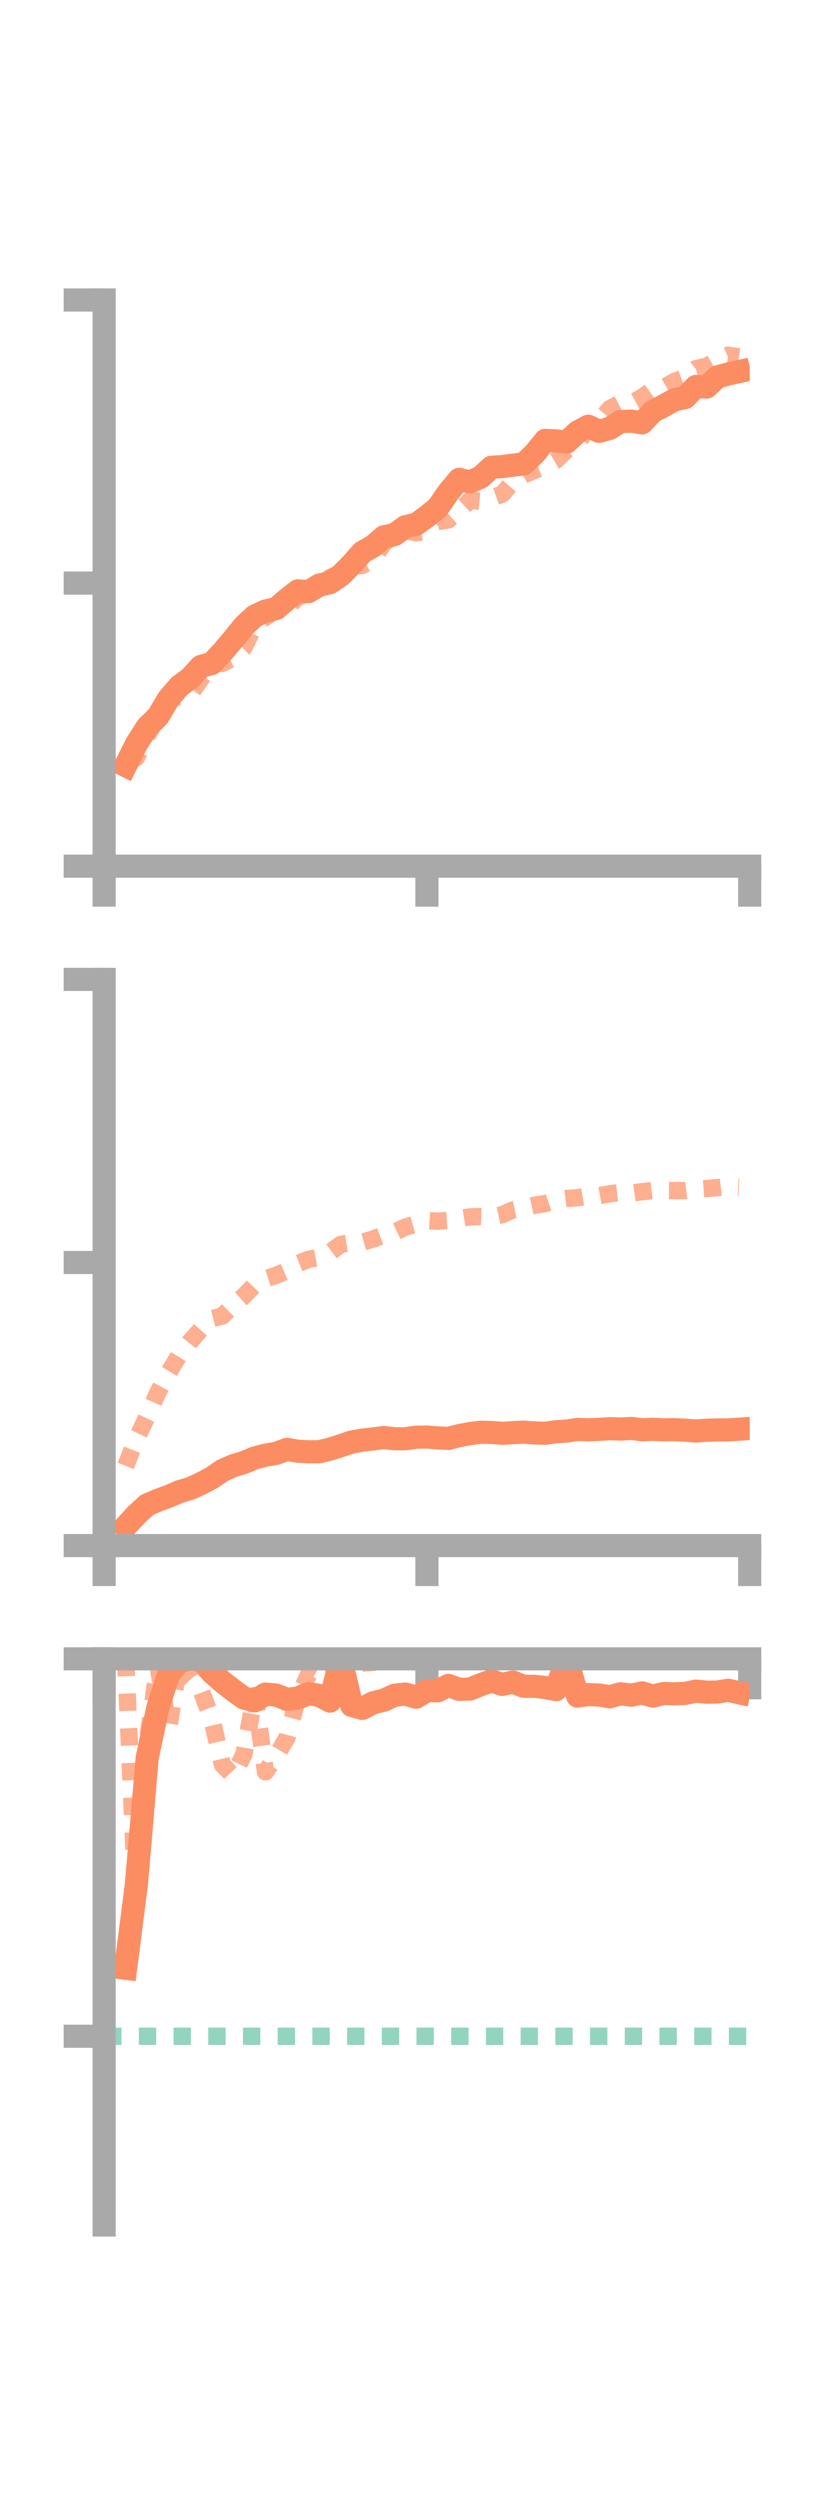 <?xml version="1.0" encoding="utf-8" standalone="no"?>
<!DOCTYPE svg PUBLIC "-//W3C//DTD SVG 1.1//EN"
  "http://www.w3.org/Graphics/SVG/1.1/DTD/svg11.dtd">
<!-- Created with matplotlib (https://matplotlib.org/) -->
<svg height="216pt" version="1.1" viewBox="0 0 72 216" width="72pt" xmlns="http://www.w3.org/2000/svg" xmlns:xlink="http://www.w3.org/1999/xlink">
 <defs>
  <style type="text/css">*{stroke-linecap:butt;stroke-linejoin:round;}</style>
 </defs>
 <g id="figure_1">
  <g id="patch_1">
   <path d="M 0 216 
L 72 216 
L 72 0 
L 0 0 
z
" style="fill:none;"/>
  </g>
  <g id="axes_1">
   <g id="patch_2">
    <path d="M 9 74.838 
L 64.8 74.838 
L 64.8 25.92 
L 9 25.92 
z
" style="fill:none;"/>
   </g>
   <g id="matplotlib.axis_1">
    <g id="xtick_1">
     <g id="line2d_1">
      <defs>
       <path d="M 0 0 
L 0 3.5 
" id="m7e791a0701" style="stroke:#a9a9a9;stroke-width:2;"/>
      </defs>
      <g>
       <use style="fill:#a9a9a9;stroke:#a9a9a9;stroke-width:2;" x="9" xlink:href="#m7e791a0701" y="74.838"/>
      </g>
     </g>
    </g>
    <g id="xtick_2">
     <g id="line2d_2">
      <g>
       <use style="fill:#a9a9a9;stroke:#a9a9a9;stroke-width:2;" x="36.9" xlink:href="#m7e791a0701" y="74.838"/>
      </g>
     </g>
    </g>
    <g id="xtick_3">
     <g id="line2d_3">
      <g>
       <use style="fill:#a9a9a9;stroke:#a9a9a9;stroke-width:2;" x="64.8" xlink:href="#m7e791a0701" y="74.838"/>
      </g>
     </g>
    </g>
   </g>
   <g id="matplotlib.axis_2">
    <g id="ytick_1">
     <g id="line2d_4">
      <defs>
       <path d="M 0 0 
L -3.5 0 
" id="m79436e58dc" style="stroke:#a9a9a9;stroke-width:2;"/>
      </defs>
      <g>
       <use style="fill:#a9a9a9;stroke:#a9a9a9;stroke-width:2;" x="9" xlink:href="#m79436e58dc" y="74.838"/>
      </g>
     </g>
    </g>
    <g id="ytick_2">
     <g id="line2d_5">
      <g>
       <use style="fill:#a9a9a9;stroke:#a9a9a9;stroke-width:2;" x="9" xlink:href="#m79436e58dc" y="50.379"/>
      </g>
     </g>
    </g>
    <g id="ytick_3">
     <g id="line2d_6">
      <g>
       <use style="fill:#a9a9a9;stroke:#a9a9a9;stroke-width:2;" x="9" xlink:href="#m79436e58dc" y="25.92"/>
      </g>
     </g>
    </g>
   </g>
   <g id="line2d_7">
    <path clip-path="url(#p1320d8fc96)" d="M 10.86 66.145 
L 11.79 64.282 
L 12.72 62.817 
L 13.65 61.909 
L 14.58 60.351 
L 15.51 59.276 
L 16.44 58.592 
L 17.37 57.578 
L 18.3 57.328 
L 19.23 56.339 
L 20.16 55.241 
L 21.09 54.086 
L 22.02 53.224 
L 22.95 52.793 
L 23.88 52.578 
L 24.81 51.78 
L 25.74 51.052 
L 26.67 51.113 
L 27.6 50.554 
L 28.53 50.339 
L 29.46 49.696 
L 30.39 48.762 
L 31.32 47.713 
L 32.25 47.188 
L 33.18 46.381 
L 34.11 46.186 
L 35.04 45.504 
L 35.97 45.295 
L 36.9 44.629 
L 37.83 43.872 
L 38.76 42.528 
L 39.69 41.417 
L 40.62 41.642 
L 41.55 41.223 
L 42.48 40.373 
L 43.41 40.315 
L 44.34 40.188 
L 45.27 40.082 
L 46.2 39.199 
L 47.13 38.047 
L 48.06 38.091 
L 48.99 38.2 
L 49.92 37.321 
L 50.85 36.825 
L 51.78 37.268 
L 52.71 37.007 
L 53.64 36.423 
L 54.57 36.388 
L 55.5 36.535 
L 56.43 35.55 
L 57.36 35.067 
L 58.29 34.545 
L 59.22 34.348 
L 60.15 33.392 
L 61.08 33.44 
L 62.01 32.568 
L 62.94 32.311 
L 63.87 32.105 
" style="fill:none;stroke:#fc8d62;stroke-linecap:square;stroke-width:2;"/>
   </g>
   <g id="line2d_8">
    <path clip-path="url(#p1320d8fc96)" d="M 10.86 65.633 
L 11.79 65.468 
L 12.72 63.556 
L 13.65 61.957 
L 14.58 60.505 
L 15.51 60.137 
L 16.44 59.978 
L 17.37 58.67 
L 18.3 57.318 
L 19.23 57.314 
L 20.16 56.844 
L 21.09 55.956 
L 22.02 54.034 
L 22.95 53.316 
L 23.88 52.696 
L 24.81 52.512 
L 25.74 51.6 
L 26.67 51.246 
L 27.6 50.899 
L 28.53 49.89 
L 29.46 49.505 
L 30.39 48.921 
L 31.32 48.852 
L 32.25 48.333 
L 33.18 46.932 
L 34.11 46.24 
L 35.04 45.828 
L 35.97 46.043 
L 36.9 45.881 
L 37.83 45.074 
L 38.76 44.915 
L 39.69 44.091 
L 40.62 43.233 
L 41.55 43.313 
L 42.48 43.024 
L 43.41 42.691 
L 44.34 41.605 
L 45.27 41.028 
L 46.2 40.643 
L 47.13 40.29 
L 48.06 39.767 
L 48.99 38.88 
L 49.92 38.196 
L 50.85 37.078 
L 51.78 36.411 
L 52.71 35.301 
L 53.64 34.821 
L 54.57 34.833 
L 55.5 34.327 
L 56.43 33.67 
L 57.36 33.498 
L 58.29 32.964 
L 59.22 32.603 
L 60.15 31.853 
L 61.08 31.644 
L 62.01 31.101 
L 62.94 30.69 
L 63.87 30.834 
" style="fill:none;stroke:#fc8d62;stroke-dasharray:1.5,1.5;stroke-dashoffset:0;stroke-opacity:0.7;stroke-width:1.5;"/>
   </g>
   <g id="patch_3">
    <path d="M 9 74.838 
L 9 25.92 
" style="fill:none;stroke:#a9a9a9;stroke-linecap:square;stroke-linejoin:miter;stroke-width:2;"/>
   </g>
   <g id="patch_4">
    <path d="M 64.8 74.838 
L 64.8 25.92 
" style="fill:none;"/>
   </g>
   <g id="patch_5">
    <path d="M 9 74.838 
L 64.8 74.838 
" style="fill:none;stroke:#a9a9a9;stroke-linecap:square;stroke-linejoin:miter;stroke-width:2;"/>
   </g>
   <g id="patch_6">
    <path d="M 9 25.92 
L 64.8 25.92 
" style="fill:none;"/>
   </g>
  </g>
  <g id="axes_2">
   <g id="patch_7">
    <path d="M 9 133.539 
L 64.8 133.539 
L 64.8 84.621 
L 9 84.621 
z
" style="fill:none;"/>
   </g>
   <g id="matplotlib.axis_3">
    <g id="xtick_4">
     <g id="line2d_9">
      <g>
       <use style="fill:#a9a9a9;stroke:#a9a9a9;stroke-width:2;" x="9" xlink:href="#m7e791a0701" y="133.539"/>
      </g>
     </g>
    </g>
    <g id="xtick_5">
     <g id="line2d_10">
      <g>
       <use style="fill:#a9a9a9;stroke:#a9a9a9;stroke-width:2;" x="36.9" xlink:href="#m7e791a0701" y="133.539"/>
      </g>
     </g>
    </g>
    <g id="xtick_6">
     <g id="line2d_11">
      <g>
       <use style="fill:#a9a9a9;stroke:#a9a9a9;stroke-width:2;" x="64.8" xlink:href="#m7e791a0701" y="133.539"/>
      </g>
     </g>
    </g>
   </g>
   <g id="matplotlib.axis_4">
    <g id="ytick_4">
     <g id="line2d_12">
      <g>
       <use style="fill:#a9a9a9;stroke:#a9a9a9;stroke-width:2;" x="9" xlink:href="#m79436e58dc" y="133.539"/>
      </g>
     </g>
    </g>
    <g id="ytick_5">
     <g id="line2d_13">
      <g>
       <use style="fill:#a9a9a9;stroke:#a9a9a9;stroke-width:2;" x="9" xlink:href="#m79436e58dc" y="109.08"/>
      </g>
     </g>
    </g>
    <g id="ytick_6">
     <g id="line2d_14">
      <g>
       <use style="fill:#a9a9a9;stroke:#a9a9a9;stroke-width:2;" x="9" xlink:href="#m79436e58dc" y="84.621"/>
      </g>
     </g>
    </g>
   </g>
   <g id="line2d_15">
    <path clip-path="url(#p8cdccc3c27)" d="M 10.86 131.886 
L 11.79 130.87 
L 12.72 130.019 
L 13.65 129.623 
L 14.58 129.283 
L 15.51 128.88 
L 16.44 128.607 
L 17.37 128.18 
L 18.3 127.694 
L 19.23 127.047 
L 20.16 126.641 
L 21.09 126.356 
L 22.02 125.965 
L 22.95 125.728 
L 23.88 125.569 
L 24.81 125.225 
L 25.74 125.386 
L 26.67 125.436 
L 27.6 125.431 
L 28.53 125.204 
L 29.46 124.907 
L 30.39 124.59 
L 31.32 124.427 
L 32.25 124.324 
L 33.18 124.204 
L 34.11 124.311 
L 35.04 124.312 
L 35.97 124.173 
L 36.9 124.161 
L 37.83 124.234 
L 38.76 124.274 
L 39.69 124.035 
L 40.62 123.865 
L 41.55 123.744 
L 42.48 123.763 
L 43.41 123.839 
L 44.34 123.782 
L 45.27 123.735 
L 46.2 123.807 
L 47.13 123.834 
L 48.06 123.702 
L 48.99 123.641 
L 49.92 123.502 
L 50.85 123.535 
L 51.78 123.498 
L 52.71 123.438 
L 53.64 123.471 
L 54.57 123.414 
L 55.5 123.534 
L 56.43 123.49 
L 57.36 123.538 
L 58.29 123.523 
L 59.22 123.563 
L 60.15 123.643 
L 61.08 123.569 
L 62.01 123.548 
L 62.94 123.543 
L 63.87 123.482 
" style="fill:none;stroke:#fc8d62;stroke-linecap:square;stroke-width:2;"/>
   </g>
   <g id="line2d_16">
    <path clip-path="url(#p8cdccc3c27)" d="M 10.86 126.65 
L 11.79 124.342 
L 12.72 122.385 
L 13.65 120.294 
L 14.58 118.584 
L 15.51 117.06 
L 16.44 115.898 
L 17.37 114.853 
L 18.3 113.937 
L 19.23 113.698 
L 20.16 112.777 
L 21.09 111.966 
L 22.02 110.997 
L 22.95 110.48 
L 23.88 110.188 
L 24.81 109.783 
L 25.74 109.181 
L 26.67 108.809 
L 27.6 108.633 
L 28.53 108.196 
L 29.46 107.512 
L 30.39 107.362 
L 31.32 107.322 
L 32.25 107.053 
L 33.18 106.698 
L 34.11 106.464 
L 35.04 106.021 
L 35.97 105.757 
L 36.9 105.459 
L 37.83 105.512 
L 38.76 105.44 
L 39.69 105.286 
L 40.62 105.14 
L 41.55 105.113 
L 42.48 105.144 
L 43.41 104.947 
L 44.34 104.535 
L 45.27 104.345 
L 46.2 104.137 
L 47.13 103.994 
L 48.06 103.673 
L 48.99 103.55 
L 49.92 103.485 
L 50.85 103.327 
L 51.78 103.314 
L 52.71 103.139 
L 53.64 103.035 
L 54.57 103.088 
L 55.5 102.961 
L 56.43 102.861 
L 57.36 102.855 
L 58.29 102.867 
L 59.22 102.867 
L 60.15 102.756 
L 61.08 102.687 
L 62.01 102.605 
L 62.94 102.501 
L 63.87 102.546 
" style="fill:none;stroke:#fc8d62;stroke-dasharray:1.5,1.5;stroke-dashoffset:0;stroke-opacity:0.7;stroke-width:1.5;"/>
   </g>
   <g id="patch_8">
    <path d="M 9 133.539 
L 9 84.621 
" style="fill:none;stroke:#a9a9a9;stroke-linecap:square;stroke-linejoin:miter;stroke-width:2;"/>
   </g>
   <g id="patch_9">
    <path d="M 64.8 133.539 
L 64.8 84.621 
" style="fill:none;"/>
   </g>
   <g id="patch_10">
    <path d="M 9 133.539 
L 64.8 133.539 
" style="fill:none;stroke:#a9a9a9;stroke-linecap:square;stroke-linejoin:miter;stroke-width:2;"/>
   </g>
   <g id="patch_11">
    <path d="M 9 84.621 
L 64.8 84.621 
" style="fill:none;"/>
   </g>
  </g>
  <g id="axes_3">
   <g id="patch_12">
    <path d="M 9 192.24 
L 64.8 192.24 
L 64.8 143.322 
L 9 143.322 
z
" style="fill:none;"/>
   </g>
   <g id="matplotlib.axis_5">
    <g id="xtick_7">
     <g id="line2d_17">
      <g>
       <use style="fill:#a9a9a9;stroke:#a9a9a9;stroke-width:2;" x="9" xlink:href="#m7e791a0701" y="143.323"/>
      </g>
     </g>
    </g>
    <g id="xtick_8">
     <g id="line2d_18">
      <g>
       <use style="fill:#a9a9a9;stroke:#a9a9a9;stroke-width:2;" x="36.9" xlink:href="#m7e791a0701" y="143.323"/>
      </g>
     </g>
    </g>
    <g id="xtick_9">
     <g id="line2d_19">
      <g>
       <use style="fill:#a9a9a9;stroke:#a9a9a9;stroke-width:2;" x="64.8" xlink:href="#m7e791a0701" y="143.323"/>
      </g>
     </g>
    </g>
   </g>
   <g id="matplotlib.axis_6">
    <g id="ytick_7">
     <g id="line2d_20">
      <g>
       <use style="fill:#a9a9a9;stroke:#a9a9a9;stroke-width:2;" x="9" xlink:href="#m79436e58dc" y="143.323"/>
      </g>
     </g>
    </g>
    <g id="ytick_8">
     <g id="line2d_21">
      <g>
       <use style="fill:#a9a9a9;stroke:#a9a9a9;stroke-width:2;" x="9" xlink:href="#m79436e58dc" y="175.934"/>
      </g>
     </g>
    </g>
   </g>
   <g id="line2d_22">
    <path clip-path="url(#p088cc462ea)" d="M 10.86 170.058 
L 11.79 162.794 
L 12.72 151.89 
L 13.65 147.513 
L 14.58 144.642 
L 15.51 143.553 
L 16.44 143.323 
L 17.37 143.411 
L 18.3 144.486 
L 19.23 145.317 
L 20.16 146.039 
L 21.09 146.712 
L 22.02 146.951 
L 22.95 146.368 
L 23.88 146.455 
L 24.81 146.83 
L 25.74 146.709 
L 26.67 146.333 
L 27.6 146.485 
L 28.53 146.975 
L 29.46 143.323 
L 30.39 147.348 
L 31.32 147.601 
L 32.25 147.122 
L 33.18 146.896 
L 34.11 146.467 
L 35.04 146.369 
L 35.97 146.638 
L 36.9 146.07 
L 37.83 146.086 
L 38.76 145.618 
L 39.69 145.961 
L 40.62 145.936 
L 41.55 145.559 
L 42.48 145.228 
L 43.41 145.532 
L 44.34 145.331 
L 45.27 145.695 
L 46.2 145.696 
L 47.13 145.8 
L 48.06 145.98 
L 48.99 143.323 
L 49.92 146.539 
L 50.85 146.411 
L 51.78 146.449 
L 52.71 146.601 
L 53.64 146.344 
L 54.57 146.464 
L 55.5 146.265 
L 56.43 146.541 
L 57.36 146.32 
L 58.29 146.348 
L 59.22 146.309 
L 60.15 146.112 
L 61.08 146.204 
L 62.01 146.19 
L 62.94 146.038 
L 63.87 146.249 
" style="fill:none;stroke:#fc8d62;stroke-linecap:square;stroke-width:2;"/>
   </g>
   <g id="line2d_23">
    <path clip-path="url(#p088cc462ea)" d="M 10.86 143.323 
L 11.79 164.602 
L 12.72 150.585 
L 13.65 143.909 
L 14.58 149.33 
L 15.51 143.423 
L 16.44 145.035 
L 17.37 146.041 
L 18.3 148.514 
L 19.23 152.469 
L 20.16 153.44 
L 21.09 151.541 
L 22.02 146.485 
L 22.95 153.09 
L 23.88 151.717 
L 24.81 150.126 
L 25.74 146.686 
L 26.67 144.69 
L 27.6 145.212 
L 28.53 144.529 
L 29.46 144.127 
L 30.39 144.044 
L 31.32 143.683 
L 32.25 143.635 
L 33.18 143.412 
L 34.11 143.324 
L 35.04 143.323 
L 35.97 143.379 
L 36.9 143.323 
L 37.83 143.323 
L 38.76 143.323 
L 39.69 143.322 
L 40.62 143.323 
L 41.55 143.35 
L 42.48 143.382 
L 43.41 143.324 
L 44.34 143.343 
L 45.27 143.343 
L 46.2 143.329 
L 47.13 143.323 
L 48.06 143.322 
L 48.99 143.323 
L 49.92 143.323 
L 50.85 143.323 
L 51.78 143.358 
L 52.71 143.323 
L 53.64 143.358 
L 54.57 143.354 
L 55.5 143.323 
L 56.43 143.323 
L 57.36 143.323 
L 58.29 143.323 
L 59.22 143.323 
L 60.15 143.323 
L 61.08 143.323 
L 62.01 143.323 
L 62.94 143.324 
L 63.87 143.323 
" style="fill:none;stroke:#fc8d62;stroke-dasharray:1.5,1.5;stroke-dashoffset:0;stroke-opacity:0.7;stroke-width:1.5;"/>
   </g>
   <g id="line2d_24">
    <path clip-path="url(#p088cc462ea)" d="M 9 175.934 
L 64.8 175.934 
" style="fill:none;stroke:#66c2a5;stroke-dasharray:1.5,1.5;stroke-dashoffset:0;stroke-opacity:0.7;stroke-width:1.5;"/>
   </g>
   <g id="patch_13">
    <path d="M 9 192.24 
L 9 143.322 
" style="fill:none;stroke:#a9a9a9;stroke-linecap:square;stroke-linejoin:miter;stroke-width:2;"/>
   </g>
   <g id="patch_14">
    <path d="M 64.8 192.24 
L 64.8 143.322 
" style="fill:none;"/>
   </g>
   <g id="patch_15">
    <path d="M 9 143.323 
L 64.8 143.323 
" style="fill:none;stroke:#a9a9a9;stroke-linecap:square;stroke-linejoin:miter;stroke-width:2;"/>
   </g>
   <g id="patch_16">
    <path d="M 9 143.322 
L 64.8 143.322 
" style="fill:none;"/>
   </g>
  </g>
 </g>
 <defs>
  <clipPath id="p1320d8fc96">
   <rect height="48.918" width="55.8" x="9" y="25.92"/>
  </clipPath>
  <clipPath id="p8cdccc3c27">
   <rect height="48.918" width="55.8" x="9" y="84.621"/>
  </clipPath>
  <clipPath id="p088cc462ea">
   <rect height="48.918" width="55.8" x="9" y="143.322"/>
  </clipPath>
 </defs>
</svg>
